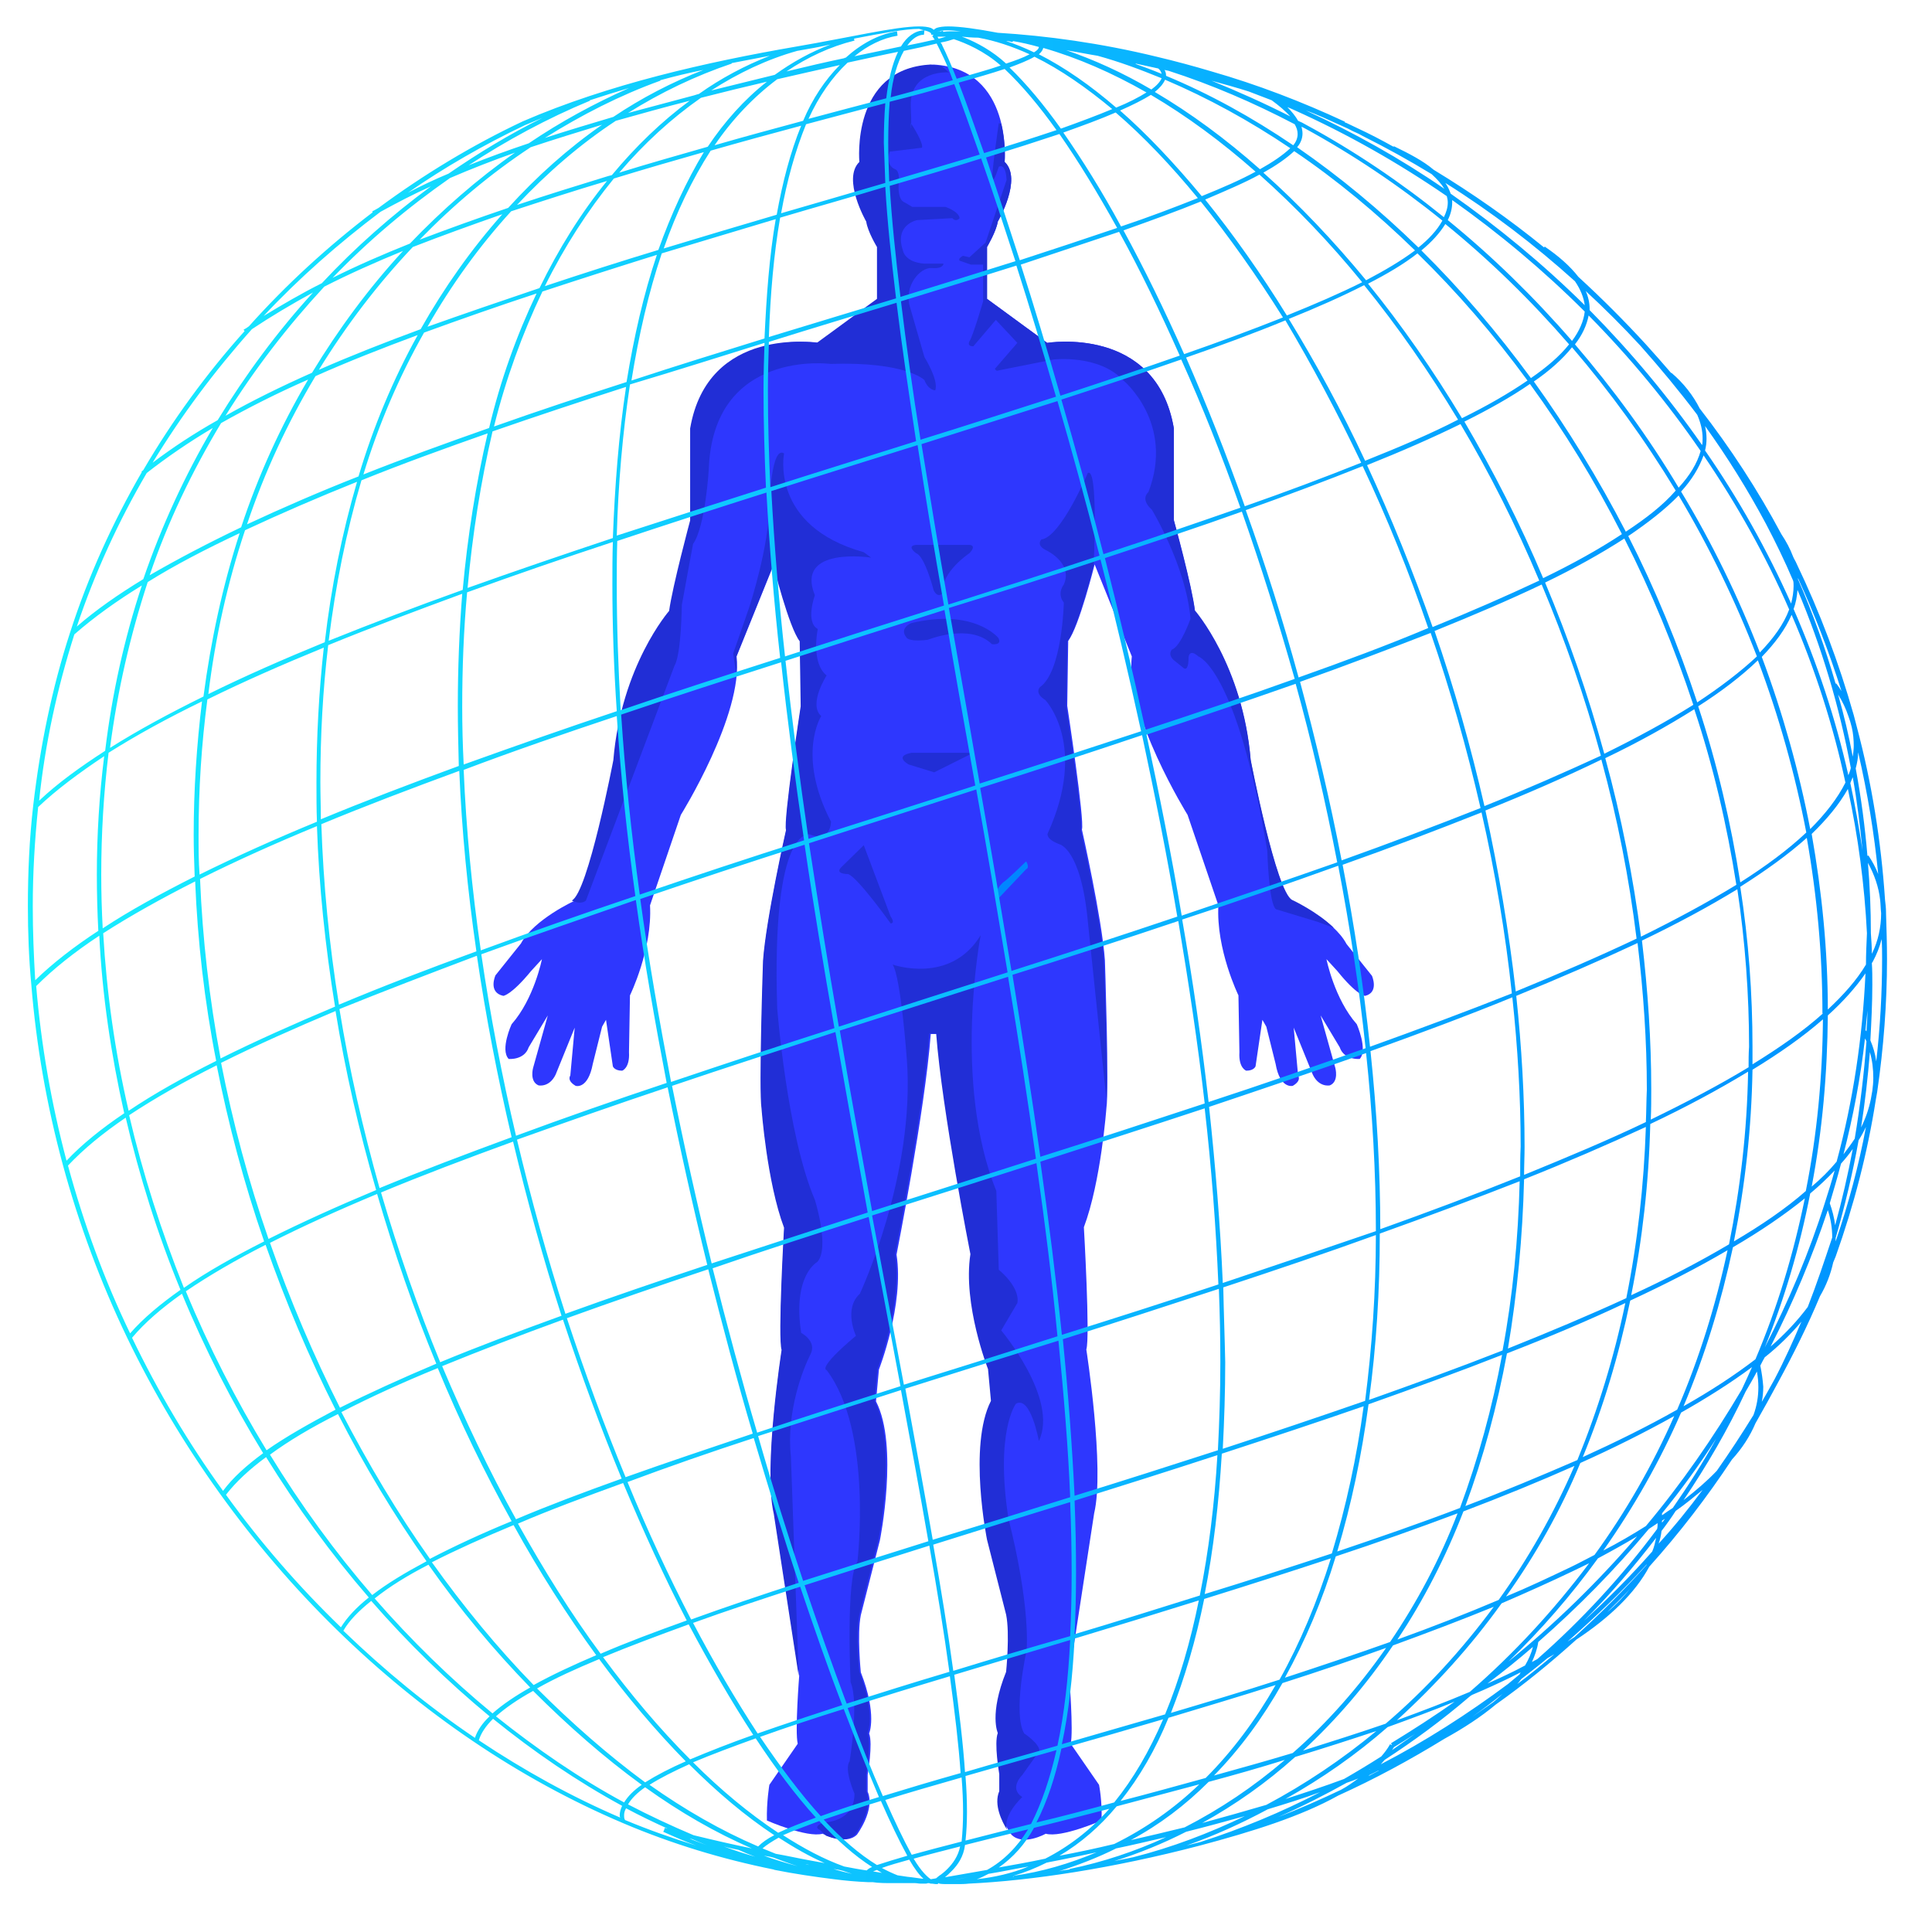 <?xml version="1.0" encoding="utf-8"?>
<!-- Generator: Adobe Illustrator 21.0.0, SVG Export Plug-In . SVG Version: 6.00 Build 0)  -->
<svg version="1.1" id="Capa_1" xmlns="http://www.w3.org/2000/svg" xmlns:xlink="http://www.w3.org/1999/xlink" x="0px" y="0px"
	 viewBox="0 0 395 393" style="enable-background:new 0 0 395 393;" xml:space="preserve">
<style type="text/css">
	.st0{fill:#2E37FE;}
	.st1{fill:#0086FF;}
	.st2{fill:#212ED6;}
	.st3{fill:url(#SVGID_1_);}
</style>
<path class="st0" d="M280.5,199.5l-5.2-6.5c-2.7-5.1-11.1-8.8-11.1-8.8c-3.3-1.6-8.5-28.7-8.5-28.7c-1.6-19.3-11.4-30.5-11.4-30.5
	c-0.6-5.1-4.3-18.5-4.3-18.5V87.6c-3.6-21.2-25.9-17.5-25.9-17.5l-12.3-9V50.5c0,0,1.9-3.2,2.2-5.2c0,0,5.1-8.7,1.4-12.2
	c0,0,1.7-19-14.5-19.9l0,0c-16.3,0.9-14.5,19.9-14.5,19.9c-3.6,3.5,1.4,12.2,1.4,12.2c0.3,2.1,2.2,5.2,2.2,5.2v10.6l-12.3,9
	c0,0-22.3-3.6-25.9,17.5v18.8c0,0-3.6,13.4-4.3,18.5c0,0-9.8,11.2-11.4,30.5c0,0-5.2,27.2-8.5,28.7c0,0-8.4,3.8-11.1,8.8l-5.2,6.5
	c0,0-1.6,3.5,1.6,4.2c0,0,1.6-0.1,5.7-5.1l2.2-2.4c0,0-1.6,8.1-6.2,13.3c0,0-2.4,5.2-0.6,7.1c0,0,3.2,0.3,4.1-2.4l3.9-6.5l-3,10.7
	c0,0-0.8,2.8,1.1,3.6c0,0,2.2,0.5,3.5-2.2l3.9-9.6l-0.9,9.8c0,0-0.8,1,1.1,2.1c0,0,2.5,0.8,3.5-4.5l1.9-7.6l0.8-1.4l1.4,9.5
	c0,0,0.3,0.9,1.9,0.9c0,0,1.6-0.5,1.4-3.8l0.2-11.6c0,0,4.6-9.4,4.1-18.4l6.3-18.5c0,0,12.8-20.5,11.4-32.4l7.6-18.8
	c0,0,3.2,12.8,5.4,15.6l0.2,13.3c0,0-3.6,23.5-3,25.3c0,0-4.1,18.2-4.7,26.7c0,0-0.9,26.5-0.3,30.3c0,0,1.1,15,4.6,24.3
	c0,0-1.3,22.6-0.5,25c0,0-3.8,24.3-1.6,33.5l5.1,33.2c0,0-0.9,11.5-0.3,13.9l-5.8,8.4c0,0-0.6,3.5-0.5,7.3c0,0,8.2,3.6,11.4,2.7
	c0,0,4.6,2.5,7,0.2c0,0,3.8-5.1,2.2-8.8v-3.5c0,0,1.1-6.3,0.3-8.4c0,0,1.7-3.8-1.7-12.5c0,0-0.8-7.7,0-11.7l3.9-15.3
	c0,0,3.9-19.3-0.8-28.4l0.6-6.5c0,0,5.2-13.3,3.6-23.5c0,0,5.8-29.3,7-45.1h1.4c1.2,15.8,7,45.1,7,45.1c-1.6,10.3,3.6,23.5,3.6,23.5
	l0.6,6.5c-4.7,9.2-0.8,28.4-0.8,28.4l3.9,15.3c0.8,3.9,0,11.7,0,11.7c-3.5,8.7-1.7,12.5-1.7,12.5c-0.8,2.1,0.3,8.4,0.3,8.4v3.5
	c-1.6,3.8,2.2,8.8,2.2,8.8c2.4,2.4,7-0.2,7-0.2c3.2,0.9,11.4-2.7,11.4-2.7c0.2-3.8-0.5-7.3-0.5-7.3l-5.8-8.4
	c0.6-2.4-0.3-13.9-0.3-13.9l5.1-33.2c2.2-9.2-1.6-33.5-1.6-33.5c0.8-2.4-0.5-25-0.5-25c3.5-9.3,4.6-24.3,4.6-24.3
	c0.6-3.8-0.3-30.3-0.3-30.3c-0.6-8.5-4.7-26.7-4.7-26.7c0.6-1.7-3-25.3-3-25.3l0.2-13.3c2.2-2.8,5.4-15.6,5.4-15.6l7.6,18.8
	c-1.4,11.8,11.4,32.4,11.4,32.4l6.3,18.5c-0.5,9,4.1,18.4,4.1,18.4l0.2,11.6c-0.2,3.3,1.4,3.8,1.4,3.8c1.6,0,1.9-0.9,1.9-0.9
	l1.4-9.5l0.8,1.4l1.9,7.6c0.9,5.2,3.5,4.5,3.5,4.5c1.9-1.1,1.1-2.1,1.1-2.1l-0.9-9.8l3.9,9.6c1.3,2.7,3.5,2.2,3.5,2.2
	c1.9-0.8,1.1-3.6,1.1-3.6l-3-10.7l3.9,6.5c0.9,2.7,4.1,2.4,4.1,2.4c1.7-1.9-0.6-7.1-0.6-7.1c-4.6-5.2-6.2-13.3-6.2-13.3l2.2,2.4
	c4.1,5.1,5.7,5.1,5.7,5.1C282,202.9,280.5,199.5,280.5,199.5z"/>
<g>
	<path class="st1" d="M186.4,25.3C186.3,25.3,186.3,25.2,186.4,25.3C186.3,25.2,186.4,27.6,186.4,25.3z"/>
	<path class="st2" d="M119.8,184.1l18.1-48c1.4-2.3,1.5-12.4,1.5-12.4c0.8-4.5,2.3-12.5,2.3-12.5c2.5-3.5,3.2-15.1,3.2-15.1
		c0.8-24.9,24.9-21.7,24.9-21.7c15.5-0.5,19.2,3.3,19.2,3.3c0.8,2.1,2.2,2.1,2.2,2.1c0.8-2-2.2-6.8-2.2-6.8l-3-10.4
		c-1.2-4.1,2.1-8,4.5-7.8c2.4,0.2,2.4-0.9,2.4-0.9h-3.9c-4.1-0.3-4.4-2.7-4.4-2.7c-1.8-5.3,2.9-6.2,2.9-6.2l7.2-0.4
		c0.8,0.9,1.5,0,1.5,0c-0.2-1.4-2.9-2.3-2.9-2.3h-6.8l-1.5-0.9c-1.8-0.6-1.2-4.7-1.2-4.7c0-2-0.8-2.1-0.8-2.1
		c-2.1-0.9-1.1-3.6-1.1-3.6l6.6-0.8c0.3-1-1.8-4.3-2.2-4.9c0,2.3-0.1-0.1-0.1-0.1s0,0,0.1,0.1c0-0.7,0-1.8-0.1-3.6
		c-0.2-7.5,7.8-6.9,7.8-6.9l-1.5-1.3c-0.7-0.1-1.5-0.2-2.3-0.3c-16.3,0.9-14.5,19.9-14.5,19.9c-3.6,3.5,1.4,12.2,1.4,12.2
		c0.3,2.1,2.2,5.2,2.2,5.2v10.6l-12.3,9c0,0-22.3-3.6-25.9,17.5v18.8c0,0-3.6,13.4-4.3,18.5c0,0-9.8,11.2-11.4,30.5
		c0,0-5.2,27.2-8.5,28.7C118.9,185.1,119.8,184.1,119.8,184.1z"/>
</g>
<g>
	<g>
		<path class="st2" d="M165.7,276.9c1.4-2.7-1.9-4.4-1.9-4.4c-1.8-11.8,3.3-14.5,3.3-14.5c2.6-2.9-0.5-12.7-0.5-12.7
			c-5.7-13.3-7.7-39.2-7.7-39.2c-1.2-37.7,6.7-35.5,6.7-35.5c4.3,1.7,4.3-2.6,4.3-2.6c-7.1-13.7-2-21.6-2-21.6
			c-2.7-2.4,1.1-8.3,1.1-8.3c-3.3-2.7-1.8-9.5-1.8-9.5c-2.6-1.4-0.6-6.9-0.6-6.9c-4.1-10.1,11.5-7.7,11.5-7.7l-1.5-1.1
			c-19.3-5.4-16.3-20.2-16.3-20.2c-2.6-1.7-3,10.3-3,10.3c0,8.6-4.1,21.1-4.1,21.1l-3.3,9.5l0.6,4.2c0.1-1.2,0.1-2.4,0-3.5l7.6-18.8
			c0,0,3.2,12.8,5.4,15.6l0.2,13.3c0,0-3.6,23.5-3,25.3c0,0-4.1,18.2-4.7,26.7c0,0-0.9,26.5-0.3,30.3c0,0,1.1,15,4.6,24.3
			c0,0-1.3,22.6-0.5,25c0,0-3.8,24.3-1.6,33.5l5.1,33.2l-1.6-44.9C160.7,288.5,164.3,279.6,165.7,276.9z"/>
	</g>
</g>
<g>
	<g>
		<path class="st2" d="M202.9,36.7c0.3,0.6,1.3-2.6,1.3-2.6s1.4-1,1.6,2.7l-4.3,12.8l-3.3,3l-1.3-0.3c0,0-1.1,0.5-0.7,1l2.3,0.8h2.5
			v7.5c0,0-2,6.9-2.8,8.2c0,0-0.6,1,0.8,1l4.6-5.4l4.4,4.7l-4.5,5.2c0,0-0.3,0.1,0.3,0.5l11.6-2.3c0,0,9.3-1.1,14.3,4.3
			c0,0,10.5,8.7,5.1,22.8c0,0-1.8,1.4,0.7,3.6c0,0,7,11.6,7.9,22.3c0,0-2,5.7-3.8,6.3c0,0-0.9,0.9,0.3,2.1l2,1.6
			c0,0,1.1,1.2,1.1-2.1c0,0,0.1-1.9,2-0.2c0,0,7.8,2.4,14.1,39.7c0,0,0.3,11.1,1.8,12l8.6,2.6l3.2,1.2c-3.5-3.4-8.5-5.7-8.5-5.7
			c-3.3-1.6-8.5-28.7-8.5-28.7c-1.6-19.3-11.4-30.5-11.4-30.5c-0.6-5.1-4.3-18.5-4.3-18.5V87.6c-3.6-21.2-25.9-17.5-25.9-17.5
			l-12.3-9V50.5c0,0,1.9-3.2,2.2-5.2c0,0,5.1-8.7,1.4-12.2c0,0,0.3-3.6-0.7-7.8l-0.5-0.1C204.2,25.2,202.6,36.1,202.9,36.7z"/>
	</g>
</g>
<g>
	<g>
		<path class="st2" d="M222.4,96.7c0,0-5.5,13.1-9.5,13.6c0,0-1.1,1.1,0.8,2.1c0,0,5.8,2.6,3.8,7.1c0,0-1.5,1.8,0,3.7
			c0,0-0.3,14.1-4.9,17.3c0,0-1.2,1.2,1.1,2.6c0,0,8.8,9.1,0.5,27.3c0,0-0.5,1.1,2.4,2.2c0,0,4.4,0.9,5.8,15.7l3.8,36.4
			c0.3-7.4-0.5-28.2-0.5-28.2c-0.6-8.5-4.7-26.7-4.7-26.7c0.6-1.7-3-25.3-3-25.3l0.2-13.3c2.2-2.8,5.4-15.6,5.4-15.6
			S224.6,95.4,222.4,96.7z"/>
	</g>
</g>
<path class="st2" d="M187.3,113.1c0,0-2.1-1.5,0-1.7h10.9c0,0,1.6,0,0,1.7c0,0-5.8,3.8-5.6,8.3c0,0-0.9,0.9-1.7-0.7
	C190.9,120.7,189.1,113.7,187.3,113.1z"/>
<path class="st2" d="M186.3,127.4c0,0-2.5,1-1,2.9c0,0,0.3,1,4.4,0.5c0,0,8.6-3.5,13.1,0.9c0,0,2.2,0.3,1.3-1.3
	C204.1,130.4,199.1,124.3,186.3,127.4z"/>
<path class="st2" d="M185.8,156.3c0,0-3.2-1.7,0.6-2.4h12.6l-8,4L185.8,156.3z"/>
<path class="st2" d="M172,177.3l4.6-4.5l5.5,14.6c0,0,1,1.3,0,1.4c0,0-6.7-9.4-8.7-10.1C173.3,178.7,170.6,178.7,172,177.3z"/>
<path class="st1" d="M209.8,176.1c0,0-4.1,4-4.7,4.3c0,0-2.5,2.2-0.8,3.1l5.5-5.8C209.8,177.7,210.6,177.5,209.8,176.1z"/>
<g>
	<g>
		<path class="st2" d="M209,367.4c-2.8-1.8,0-4.5,0-4.5l3.5-4.9c0.1-1.5-3.1-3.6-3.1-3.6c-2.4-4.1,0.5-17,0.5-17
			c0.6-10.7-3.7-26.8-3.7-26.8c-2.8-18,1.5-23.6,1.5-23.6c3-1.8,4.7,7.6,4.7,7.6c4.1-8.6-7.7-22.6-7.7-22.6l3.3-5.6
			c0.6-3.3-3.8-6.8-3.8-6.8l-0.5-16.1c-9-22.3-3.2-52.3-3.2-52.3c-6.2,10.2-18,6-18,6c1.7,2.6,2.9,19.3,2.9,19.3
			c1.8,23.7-9.6,48-9.6,48c-3.4,3.1-0.8,8.6-0.8,8.6c-8.1,6.8-6,7-6,7c9.5,12.5,6.3,39.2,6.3,39.2c-2.4,3.1-1.4,24.6-1.4,24.6
			c1.8,4.3-0.2,16.2-0.2,16.2c-1.2,1.6,1,6.6,1,6.6c0,5.9-6.3,5.9-6.3,5.9c-2.4,0.9-0.8,1.5-0.8,1.5l1.3,1.2c1.5,0.6,4.3,1.4,6-0.3
			c0,0,3.8-5.1,2.2-8.8v-3.5c0,0,1.1-6.3,0.3-8.4c0,0,1.7-3.8-1.7-12.5c0,0-0.8-7.7,0-11.7l3.9-15.3c0,0,3.9-19.3-0.8-28.4l0.6-6.5
			c0,0,5.2-13.3,3.6-23.5c0,0,5.8-29.3,7-45.1h1.4c1.2,15.8,7,45.1,7,45.1c-1.6,10.3,3.6,23.5,3.6,23.5l0.6,6.5
			c-4.7,9.2-0.8,28.4-0.8,28.4l3.9,15.3c0.8,3.9,0,11.7,0,11.7c-3.5,8.7-1.7,12.5-1.7,12.5c-0.8,2.1,0.3,8.4,0.3,8.4v3.5
			c-1.2,2.8,0.6,6.3,1.6,7.9C204.9,371.2,209,367.4,209,367.4z"/>
	</g>
</g>
<linearGradient id="SVGID_1_" gradientUnits="userSpaceOnUse" x1="5.763" y1="195.346" x2="385.703" y2="195.346">
	<stop  offset="0" style="stop-color:#19EFFF"/>
	<stop  offset="0.901" style="stop-color:#0096FF"/>
</linearGradient>
<path class="st3" d="M358.9,291c1.6-2.8,3.2-5.7,4.7-8.5c3.1-5.7,6-11.5,8.5-17.5c1.3-2.2,2.2-4.6,2.7-6.9c0.2-0.4,0.3-0.8,0.5-1.2
	c3.7-10.4,6.5-21.1,8.2-32c0.1-0.6,0.2-1.1,0.3-1.7c1.3-9,2-18,2-27.1c0-3.1-0.1-6.2-0.2-9.4c0-0.1,0-0.1,0-0.2
	c0-0.8-0.1-1.7-0.2-2.5c-0.8-12-2.7-23.9-5.8-35.5c-0.2-0.8-0.4-1.5-0.6-2.3c-3-10.6-6.9-21-11.7-31c-0.2-0.5-0.5-0.9-0.7-1.4
	c-0.6-1.6-1.4-3.1-2.4-4.6c-4.8-9-10.4-17.6-16.7-25.7c-1.3-2.6-3.3-5.2-5.8-7.3l0,0.1c-1.7-2-3.5-4-5.2-5.9
	c-4.4-4.8-9-9.4-13.8-13.8c-1.7-2.2-4.1-4.3-6.9-6.2l-0.1,0.2c-7.1-5.8-14.7-11.1-22.6-15.9c-2.1-1.8-5-3.3-8.1-4.8l-0.1,0.1
	c-2.5-1.4-5-2.7-7.6-3.9c-0.7-0.3-1.4-0.7-2.1-1c-0.1,0-0.2-0.1-0.3-0.1l0.1-0.1c0,0,0,0,0,0l0,0c0,0,0,0,0,0
	c-8.8-4.1-17.9-7.6-27.3-10.3c-3.7-1.1-7.4-2.1-11.2-3C225,8.8,213.9,7.3,204,6.7c-4.2-0.8-7.8-1.3-10.1-1.3c-1,0-1.8,0.1-2.4,0.3
	c-0.2,0.1-0.4,0.2-0.6,0.4c-0.2-0.2-0.4-0.3-0.6-0.4c-0.6-0.2-1.4-0.3-2.4-0.3c-4.8,0-14.4,2.3-25,4.1c-18.5,3.2-38.4,7.7-56,15.3
	l0.2,0.4l-0.2-0.4c-10.4,4.9-20.3,10.9-29.5,17.7c-0.4,0.2-0.8,0.5-1.3,0.7l0.1,0.2C67,50.4,58.5,58.2,50.9,66.7
	c-0.4,0.3-0.7,0.5-1.1,0.7l0.2,0.3C42.2,76.4,35.2,86,29.3,96.1c-0.1,0.1-0.2,0.2-0.4,0.3l0.1,0.1c-6,10.4-11,21.4-14.7,32.9
	c-3.7,11.4-6.1,23.2-7.5,35.2c0,0,0,0,0,0l0,0c-0.8,6.9-1.1,13.8-1.1,20.7c0,5.3,0.2,10.7,0.7,16c0,0,0,0,0,0l0,0
	c2,24.8,8.7,49.5,19.6,72.2c21.6,44.8,58.7,81.1,101.3,99.2c10.1,4.3,20.4,7.4,30.8,9.5c0.1,0,0.2,0.1,0.3,0.1l0,0
	c4,0.8,8.1,1.4,12.1,1.9c2.3,0.3,4.6,0.5,6.9,0.6c0.2,0,0.5,0,0.7,0c0.1,0,0.2,0,0.3,0c1.2,0.2,2.7,0.2,4.3,0.2c0,0,0.1,0,0.1,0
	c0.3,0,0.5,0,0.8,0c0,0,0,0,0.1,0c0.5,0,1,0,1.4,0c0.1,0,0.2,0,0.2,0c0.4,0,0.9,0,1.3,0c0.2,0,0.3,0,0.5,0c0.4,0,0.7,0.1,1.1,0.1
	c0,0,0,0,0,0c0.1,0,0.1,0,0.2,0c0.1,0,0.1,0,0.1,0c0,0,0,0,0,0s0,0,0,0c0,0,0.1,0,0.3,0c0,0,0.1,0,0.1,0c0.1,0,0.1,0,0.1,0
	c0,0,0,0,0.1,0c0,0,0,0,0.1,0c0.1,0,0.3,0,0.5-0.1c0.2,0,0.4,0,0.5,0.1c0,0,0,0,0.1,0c0,0,0,0,0,0c0,0,0,0,0,0c0,0,0,0,0,0
	c0,0,0,0,0,0c0,0,0,0,0,0c0.5,0,0.8,0.1,1.1,0.1c0.1,0,0.2,0,0.2,0c0,0,0.2,0,0.3-0.2c0,0,0.1,0,0.1,0l0,0.1h0
	c0.6,0.1,1.1,0.1,1.7,0.1c0.4,0,0.7,0,1.1,0c0.3,0,0.7,0,1,0c0.7,0,1.4,0,2.3-0.1c0,0,0,0,0,0l0,0l0,0c12.7-0.6,29.4-3.1,47.3-7.8
	c10.5-2.8,20.5-5.9,28.2-10.2c7.5-3.4,14.7-7.3,21.7-11.6c4-2.2,7.5-4.5,10.5-7c5.8-4.1,11.3-8.6,16.5-13.3
	c6.8-4.5,12-9.5,14.9-14.9c6.2-6.9,11.8-14.2,16.9-21.9C356.2,296.1,357.8,293.6,358.9,291z M321.9,334.7c-0.5,0.3-0.9,0.6-1.4,0.9
	c5.7-5,11.1-10.2,16.2-15.8c0,0.1-0.1,0.1-0.1,0.2C332,325.1,327.1,330,321.9,334.7z M305.3,348c-1.4,1-2.9,2-4.3,3
	c2.1-1.5,4.2-3.1,6.2-4.7C306.6,346.9,306,347.4,305.3,348z M245.4,376.6c-0.9,0.2-1.9,0.5-2.8,0.7c5.7-2,11.2-4.5,16.6-7.4
	c3.6-1.1,7.2-2.2,10.7-3.5C262,370.5,253.8,373.9,245.4,376.6C245.4,376.5,245.4,376.5,245.4,376.6z M21.1,190.8
	c5.6-3.6,11.9-7.1,18.8-10.6c0.5,12.2,1.9,24.5,4.3,36.7c-6.6,3.3-12.7,6.7-17.9,10.2C23.5,215.1,21.8,202.9,21.1,190.8z
	 M25.4,227.6c-4.6,3.1-8.6,6.3-11.8,9.7c-3.1-11.7-5.2-23.7-6.2-35.7c3.6-3.6,7.9-7,12.9-10.3C20.9,203.5,22.7,215.6,25.4,227.6z
	 M20.7,178.8c0-8.4,0.5-16.7,1.5-24.9c5.7-3.6,12.1-7.1,19.1-10.5c-1.1,9-1.7,18.1-1.7,27.3c0,2.8,0.1,5.7,0.2,8.5
	c-6.9,3.5-13.2,6.9-18.8,10.6C20.8,186.1,20.7,182.5,20.7,178.8z M30,96.7c4.1-3.2,8.6-6.3,13.5-9.2c-5.7,9.7-10.5,20.1-14.2,30.9
	c-5.1,3.1-9.7,6.3-13.6,9.7C19.4,117.1,24.2,106.6,30,96.7z M277,27c0.5,0.2,1.1,0.5,1.6,0.8c4.8,2.4,9.5,5,14.1,7.8
	c1.1,1,2,2,2.6,3c-9-6.2-18.5-11.5-28.3-16c1.2,0.4,2.3,0.9,3.5,1.4c1.7,0.8,3.4,1.5,5.1,2.3C276,26.5,276.5,26.8,277,27z
	 M378.4,157c-0.1,0.5-0.3,1-0.5,1.5c-2.6-11.6-6.4-23-11.2-34c0.5-1.3,0.7-2.6,0.8-3.9C372.5,132.4,376.1,144.6,378.4,157z
	 M378.6,148.7c0.3,1.3,0.4,2.6,0.4,3.8c0,0.7-0.1,1.5-0.2,2.2c-0.8-4.3-1.8-8.5-3-12.7c0.9,1.4,1.6,2.9,2.1,4.4
	C378.2,147.2,378.4,147.9,378.6,148.7z M381.9,176.4c1.3,2.4,2.2,4.9,2.5,7.6c0.1,0.9,0.1,1.8,0.2,2.7c0,2.8-0.6,5.7-1.9,8.3
	c0-1.4-0.1-2.8-0.2-4.2C382.5,186,382.3,181.2,381.9,176.4z M382.8,223c-0.1,0.6-0.2,1.1-0.3,1.7c-0.4,2-1.1,4-2,5.8
	c0.8-5.1,1.4-10.3,1.8-15.4c0.5,1.7,0.7,3.5,0.7,5.3C383,221.3,382.9,222.2,382.8,223z M375.2,250.5c-0.2-1.6-0.6-3.1-1.1-4.5
	c0.8-2.7,1.6-5.4,2.3-8.1c0.9-1,1.7-2,2.4-3C377.8,240.2,376.6,245.4,375.2,250.5z M373.9,257.8L373.9,257.8L373.9,257.8
	L373.9,257.8z M344.2,306.7c4.8-7.1,9.1-14.5,12.7-22.2c0.8-1.4,1.6-2.7,2.3-4.1c0.2,1.1,0.3,2.1,0.3,3.2c0,1.9-0.3,3.8-1,5.7
	c-2.4,3.9-4.9,7.7-7.5,11.4C349.1,302.7,346.8,304.7,344.2,306.7z M40.6,170.7c0-9.4,0.6-18.6,1.8-27.7c7.5-3.7,15.5-7.2,23.8-10.6
	c-1,9-1.5,18.3-1.5,27.6c0,2.7,0,5.4,0.1,8c-8.5,3.5-16.5,7.1-24,10.8C40.6,176.1,40.6,173.4,40.6,170.7z M163.8,25.7
	c-2.2,5.4-3.8,11.5-5,18.2c-7.5,2.2-15.2,4.5-23.1,6.9c2.6-7.4,5.8-14.1,9.6-20C151.6,29,157.8,27.3,163.8,25.7z M195.1,17.2
	c1.6,4.2,3.3,9,5.2,14.4c-5.9,1.8-12.1,3.6-18.5,5.5c-0.1-2.8-0.2-5.4-0.2-7.9c0-3,0.1-5.8,0.3-8.4
	C186.7,19.6,191.1,18.4,195.1,17.2z M365.8,124.6c-1.1,3-3.2,5.9-6,8.8c-4.4-11.4-9.8-22.5-16.1-32.9c2.2-2.4,3.7-4.9,4.6-7.4
	C355.1,103.1,361,113.6,365.8,124.6z M377.3,160c-1.6,3.2-4.1,6.4-7.2,9.5c-2.3-11.9-5.6-23.7-9.9-35.2c2.7-2.8,4.8-5.6,6.1-8.6
	C371.1,136.8,374.8,148.3,377.3,160z M373.1,245.9c-3.2,10.2-7.4,20.1-12.3,29.6c4.1-10.1,7.2-20.7,9.3-31.5c1.8-1.5,3.5-3.1,5-4.7
	C374.5,241.5,373.8,243.7,373.1,245.9z M336.5,312c-2.7,1.7-5.6,3.4-8.7,5c6.2-8.8,11.6-18.3,15.9-28.2c5.3-3,10.2-6.1,14.5-9.3
	c-0.7,1.6-1.4,3.1-2.1,4.6C350.3,293.9,343.8,303.3,336.5,312z M310.7,342.3c-0.8,0.7-1.6,1.3-2.4,2c-8.2,6.1-16.9,11.7-26,16.4
	c0.3-0.3,0.5-0.6,0.8-0.9c6-3.9,11.7-8.1,17.2-12.8c0.2-0.2,0.5-0.4,0.7-0.5c0.7-0.3,1.4-0.6,2.1-0.9c2.7-1.2,5.3-2.4,7.8-3.7
	C310.8,342.1,310.7,342.2,310.7,342.3z M285,357.2c1.5-0.9,2.9-1.8,4.3-2.7c-1.6,1.1-3.1,2.2-4.7,3.3
	C284.7,357.6,284.9,357.4,285,357.2z M213.7,380c-3.3,0.7-6.6,1.3-9.5,1.8c2.9-2,5.4-4.8,7.2-8.1c4.9-1.2,10-2.5,15.4-3.9
	C223.1,374,218.6,377.5,213.7,380z M190.3,384.2c-0.6-0.4-1.9-1.5-3.5-4.2c2.8-0.8,6-1.6,9.5-2.5c-0.4,2-1.5,3.5-2.6,4.6
	c-0.6,0.6-1.2,1.1-1.7,1.4c-0.2,0.2-0.4,0.3-0.6,0.5C191.1,384.1,190.7,384.1,190.3,384.2z M155.9,377.9c0.8-0.7,1.9-1.4,3.3-2.2
	c3.1,2,6.2,3.8,9.4,5.2c-1.1-0.2-2.2-0.4-3.3-0.6c-2.2-0.4-4.4-0.9-6.7-1.3C157.7,378.6,156.8,378.3,155.9,377.9z M65.5,159.9
	c0-9.5,0.5-18.8,1.6-28c8.8-3.6,17.9-7,27.4-10.5c-0.6,7.6-0.9,15.3-0.9,23c0,4,0.1,8.1,0.2,12.2c-9.8,3.6-19.3,7.2-28.2,10.9
	C65.6,165,65.5,162.5,65.5,159.9z M263.8,23.8c-5.3-2.7-10.7-5.1-16.1-7.3c2.5,0.7,5.1,1.4,7.6,2.2c1.6,0.6,3.1,1.2,4.7,1.8
	C261.5,21.6,262.8,22.7,263.8,23.8z M320.8,70.4c-1.9,2.4-4.6,4.7-7.8,6.9c-6.9-9.4-14.4-18.2-22.4-26.1c2.1-1.7,3.8-3.6,4.9-5.4
	C304.6,53.2,313,61.4,320.8,70.4z M296,45c0.6-1.2,0.9-2.4,0.9-3.6c0-0.2,0-0.4,0-0.5c9.6,6.8,18.7,14.4,27.1,22.8
	c-0.2,1.9-1.1,4-2.6,6C313.6,60.7,305.1,52.4,296,45z M372.7,207.2c-4,3.6-8.9,7-14.4,10.4c0-1.2,0-2.4,0-3.6
	c0-10.9-0.8-21.8-2.5-32.7c5.2-3.3,9.8-6.6,13.6-10c2.1,11.9,3.2,23.9,3.2,35.9C372.7,207.2,372.7,207.2,372.7,207.2z M344.2,287.5
	c4.4-10.4,7.7-21.3,10.1-32.5c5.5-3.2,10.5-6.6,14.7-10c-2.3,11.3-5.6,22.3-10.1,32.9C354.6,281.2,349.7,284.4,344.2,287.5z
	 M211.9,372.6c2.2-4.3,3.9-9.4,5.1-15.1c6.7-1.9,13.7-3.9,20.8-6c-2.8,6.5-6.1,12.2-10,17C222.3,370,217,371.4,211.9,372.6z
	 M197.4,376.3c0.2-1.8,0.3-3.8,0.3-5.9c0-2.3-0.1-4.7-0.3-7.3c6-1.7,12.2-3.5,18.6-5.3c-1.3,5.7-3,10.8-5.2,15.1
	C206.1,374.1,201.6,375.2,197.4,376.3z M94.5,144.5c0-7.9,0.3-15.7,1-23.4c9.9-3.6,19.8-7,29.8-10.3c-0.1,2.9-0.1,5.8-0.1,8.7
	c0,8.4,0.3,17.1,0.9,25.9c-10.5,3.5-21,7.2-31.3,10.9C94.6,152.4,94.5,148.5,94.5,144.5z M100.7,88.2C109.9,85,119,82,128,79.1
	c-1.5,9.9-2.3,20.2-2.7,30.9c-9.9,3.3-19.9,6.7-29.7,10.2C96.6,109.2,98.3,98.5,100.7,88.2z M156.3,70.1c-0.1,3.2-0.2,6.4-0.2,9.7
	c0,6.5,0.2,13.1,0.5,19.9c-10.1,3.2-20.3,6.5-30.5,9.8c0.3-10.7,1.2-21,2.7-30.9C138.2,75.8,147.3,72.9,156.3,70.1z M183.3,61.9
	c1.1,9,2.5,18.4,4,28.3c-9.8,3.1-19.8,6.2-29.8,9.4c-0.3-6.7-0.5-13.3-0.5-19.7c0-3.4,0.1-6.7,0.2-10
	C166.1,67.1,174.8,64.5,183.3,61.9z M237.5,15.1c-1.9-0.8-3.9-1.5-5.8-2.2c0,0,0,0,0,0c0.1,0.1,0.3,0.1,0.5,0.2l0-0.1
	c1.5,0.3,3.1,0.7,4.6,1C237.2,14.3,237.4,14.7,237.5,15.1z M289.3,51.2c-2.8,2.1-6.2,4.1-10,6.1c-6.6-8-13.6-15.4-21-22
	c2.5-1.4,4.7-2.9,6.3-4.4C273.2,36.7,281.5,43.6,289.3,51.2z M312.3,77.8c-3.8,2.6-8.3,5.2-13.4,7.7c-5.9-9.8-12.3-19-19.2-27.5
	c3.9-2,7.3-4,10.1-6.2C297.9,59.7,305.4,68.4,312.3,77.8z M331.6,109.2c-4.7,3.1-10.1,6.1-16.1,9c-4.7-11.2-10.2-21.9-16.1-32
	c5-2.5,9.5-5,13.4-7.7C319.8,88.1,326.1,98.4,331.6,109.2z M346.2,144.1c-5.4,3.4-11.5,6.7-18.2,10c-3.3-12.1-7.4-23.8-12.1-35
	c6-2.9,11.4-5.9,16.2-9C337.6,120.9,342.3,132.3,346.2,144.1z M355,180.9c-5.9,3.6-12.4,7.1-19.5,10.6c-1.6-12.2-4-24.5-7.3-36.5
	c6.7-3.2,12.8-6.6,18.2-10C350.3,156.7,353.1,168.8,355,180.9z M323.6,297.9c4.2-10.2,7.4-20.9,9.7-32c7.1-3.3,13.8-6.7,19.9-10.3
	c-2.4,11.2-5.8,22.2-10.3,32.6C336.9,291.6,330.4,294.8,323.6,297.9z M299.6,307.9c3.7-10,6.5-20.4,8.5-31.2
	c8.5-3.3,16.6-6.7,24.2-10.3c-2.3,11.1-5.6,21.8-9.8,32.1C315.1,301.7,307.5,304.9,299.6,307.9z M273.4,317.2
	c2.9-9.6,5-19.7,6.4-30.1c9.3-3.3,18.4-6.6,27.3-10.1c-2,10.8-4.9,21.3-8.6,31.3C290.4,311.4,282,314.3,273.4,317.2z M246.3,325.9
	c1.8-9.1,2.9-18.7,3.5-28.7c9.8-3.2,19.5-6.4,29-9.7c-1.4,10.4-3.6,20.5-6.5,30.1C263.8,320.4,255.1,323.2,246.3,325.9z
	 M126.1,119.6c0-3,0-6,0.1-9c10.2-3.4,20.4-6.7,30.5-9.9c0.6,10.8,1.5,22.1,2.8,33.8c-10.9,3.5-21.8,7-32.6,10.7
	C126.4,136.4,126.1,127.9,126.1,119.6z M228.8,47.4c4.3,7.8,8.4,16.3,12.4,25.3c-7.7,2.7-15.8,5.4-24.4,8.2
	c-2.7-9.4-5.4-18.4-8.1-26.8C215.8,51.7,222.6,49.5,228.8,47.4z M212.4,11.1c0.5-0.4,0.8-0.9,0.9-1.3c0,0,0,0,0,0
	c7,2,14.1,5.1,21.1,9.1c-1.6,1-3.7,2.1-6.2,3.1C223,17.5,217.7,13.8,212.4,11.1z M218.7,10.4c1.9,0.3,3.8,0.7,5.7,1
	c4.4,1.2,8.7,2.8,13.1,4.6c-0.3,0.7-1,1.5-2.1,2.3c-5.8-3.4-11.7-6.1-17.6-8.1C218,10.3,218.3,10.3,218.7,10.4z M235.3,19.4
	c7.3,4.3,14.5,9.6,21.4,15.7c-3.1,1.7-6.8,3.3-11,5c-5.5-6.6-11.1-12.6-16.7-17.5C231.5,21.5,233.7,20.4,235.3,19.4z M336.5,229.4
	c-7.7,3.7-16.1,7.2-24.9,10.8c0-1.9,0.1-3.8,0.1-5.7c0-10.2-0.6-20.5-1.7-30.9c8.8-3.6,17.1-7.2,24.8-10.8c1.2,10,1.9,20,1.9,30
	C336.6,224.9,336.6,227.2,336.5,229.4z M219.7,334.1c0.2-4.1,0.3-8.3,0.3-12.6c0-4.8-0.1-9.7-0.3-14.7c9.6-3,19.4-6.1,29.2-9.3
	c-0.6,10.1-1.8,19.7-3.6,28.7C236.7,328.9,228.1,331.6,219.7,334.1z M194.9,341.6c-1.1-8.1-2.5-16.7-4.1-25.8
	c9.2-2.9,18.5-5.8,28-8.7c0.2,4.9,0.3,9.8,0.3,14.5c0,4.4-0.1,8.7-0.3,12.9C210.7,336.8,202.7,339.2,194.9,341.6z M193.1,124.7
	c2,11.8,4.1,23.7,6.3,35.9c-11.4,3.7-22.8,7.3-34.1,10.9c-1.8-12.3-3.4-24.4-4.7-36.4C171.4,131.6,182.3,128.1,193.1,124.7z
	 M278.3,94.6c-7.5,3-15.5,6-23.8,8.9c-3.8-10.7-7.8-20.8-12-30.4c7.2-2.5,14-5,20.3-7.6C268.2,74.6,273.4,84.3,278.3,94.6z
	 M310.8,240.5c-9.2,3.7-18.8,7.3-28.6,10.8c0-11.9-0.7-24-2-36.4c10-3.6,19.7-7.2,29-11c1.1,10.3,1.7,20.4,1.7,30.5
	C310.8,236.5,310.8,238.5,310.8,240.5z M249.5,278.5c0,6.2-0.2,12.2-0.5,18c-9.9,3.2-19.6,6.3-29.3,9.3c-0.5-10.2-1.3-20.9-2.4-32
	c10.5-3.3,21.2-6.8,31.9-10.3C249.4,268.6,249.5,273.6,249.5,278.5z M253.9,104.6c3.9,11.1,7.5,22.5,10.8,34.2
	c-9.7,3.5-19.9,6.9-30.5,10.4c-2.6-11.9-5.4-23.7-8.3-35.1C235.6,110.9,245,107.8,253.9,104.6z M241.7,188c11-3.6,21.6-7.3,31.9-11
	c2.4,12.5,4.3,25,5.6,37.3c-10.4,3.7-21.1,7.4-32.1,11C245.7,213,243.9,200.6,241.7,188z M241.6,187.2c-2.1-12.5-4.6-24.9-7.2-37
	c10.6-3.5,20.8-7,30.5-10.4c3.3,11.9,6.1,24.1,8.5,36.5C263.2,179.9,252.5,183.5,241.6,187.2z M240.7,187.4
	c-11.3,3.8-22.6,7.5-33.9,11.1c-2.1-12.6-4.2-25.1-6.4-37.4c11.1-3.5,22.1-7.1,33.1-10.8C236.1,162.5,238.6,174.9,240.7,187.4z
	 M240.9,188.3c2.1,12.5,4,25,5.4,37.3c-11.2,3.7-22.5,7.4-33.6,10.9c-1.7-12.2-3.7-24.7-5.7-37.2
	C218.2,195.8,229.6,192.1,240.9,188.3z M246.3,226.6c1.4,12.2,2.3,24.2,2.8,36c-10.8,3.6-21.5,7-32,10.3
	c-1.2-11.6-2.7-23.4-4.4-35.4C223.9,233.9,235.1,230.3,246.3,226.6z M250,262.3c-0.5-11.8-1.5-23.8-2.8-36c11-3.7,21.7-7.3,32.1-11
	c1.3,12.3,2,24.4,2,36.2c0,0.1,0,0.1,0,0.2C271.1,255.2,260.7,258.7,250,262.3z M280.1,214c-1.3-12.3-3.2-24.8-5.6-37.2
	c9.9-3.5,19.3-7.1,28.4-10.7c2.8,12.3,4.9,24.7,6.2,37C299.8,206.8,290.1,210.4,280.1,214z M274.3,175.9
	c-2.4-12.4-5.3-24.6-8.5-36.5c9.3-3.3,18.2-6.7,26.7-10c4,11.6,7.4,23.6,10.2,35.8C293.6,168.8,284.1,172.4,274.3,175.9z
	 M265.5,138.5c-3.2-11.7-6.8-23.1-10.8-34.2c8.4-3,16.4-6,23.9-9c5,10.6,9.5,21.7,13.4,33.1C283.7,131.9,274.8,135.2,265.5,138.5z
	 M253.6,103.8c-8.9,3.1-18.2,6.3-28,9.5c-2.8-11.1-5.7-21.6-8.6-31.6c8.6-2.8,16.8-5.5,24.5-8.2C245.8,83,249.8,93.1,253.6,103.8z
	 M225,114.4c2.9,11.4,5.7,23.2,8.3,35.1c-10.9,3.6-22,7.2-33,10.7c-2.1-12.1-4.2-24.1-6.3-35.9C204.4,121.1,214.8,117.8,225,114.4z
	 M199.6,161.4c2.2,12.3,4.3,24.8,6.4,37.4c-11.6,3.7-23.1,7.4-34.5,11.1c-2.2-12.6-4.2-25.1-6.1-37.5
	C176.8,168.7,188.2,165.1,199.6,161.4z M206.1,199.7c2.1,12.6,4,25,5.7,37.2c-11.3,3.6-22.5,7.2-33.5,10.7
	c-2.2-12.1-4.5-24.4-6.6-36.9C183,207.1,194.5,203.4,206.1,199.7z M211.9,237.8c1.7,12,3.2,23.8,4.3,35.4
	c-10.6,3.4-21.1,6.7-31.4,9.9c-2.1-11.3-4.3-22.8-6.5-34.6C189.4,245,200.6,241.4,211.9,237.8z M216.4,274.1c1.1,11.2,2,21.9,2.4,32
	c-9.5,3-18.9,5.9-28.1,8.7c-1.7-9.7-3.6-20.1-5.6-30.9C195.3,280.7,205.7,277.4,216.4,274.1z M250.1,263.2c10.6-3.5,21-7,31.2-10.7
	c0,11.6-0.8,23-2.2,33.9c-9.5,3.3-19.3,6.6-29.1,9.8c0.3-5.8,0.5-11.7,0.5-17.7C250.4,273.5,250.2,268.4,250.1,263.2z M282.1,252.2
	c9.8-3.5,19.4-7.1,28.6-10.7c-0.3,11.8-1.4,23.4-3.5,34.6c-8.9,3.5-18,6.8-27.3,10.1C281.4,275.2,282.1,263.8,282.1,252.2z
	 M311.6,241.1c8.8-3.5,17.1-7.1,24.9-10.7c-0.4,11.9-1.7,23.6-4,35c-7.6,3.5-15.7,6.9-24.2,10.3
	C310.2,264.4,311.3,252.9,311.6,241.1z M309.9,202.7c-1.4-12.3-3.5-24.7-6.2-37c8.5-3.4,16.5-6.9,23.7-10.4
	c3.3,12.1,5.7,24.3,7.2,36.6C327,195.5,318.7,199.1,309.9,202.7z M303.5,164.8c-2.8-12.2-6.2-24.2-10.2-35.8
	c7.9-3.2,15.2-6.3,21.9-9.5c4.7,11.2,8.8,22.9,12.1,35C319.9,157.9,312,161.4,303.5,164.8z M292.9,128.2c-4-11.4-8.5-22.5-13.4-33.1
	c7-2.8,13.4-5.6,19.1-8.4c6,10.1,11.4,20.8,16.1,32C308.1,121.8,300.8,125,292.9,128.2z M279.1,94.2c-4.8-10.3-10.1-20-15.6-29
	c5.7-2.3,10.9-4.6,15.4-6.9c6.9,8.5,13.3,17.7,19.2,27.5C292.5,88.7,286.1,91.4,279.1,94.2z M263.1,64.5
	c-5.3-8.6-10.9-16.5-16.7-23.7c4.2-1.8,8-3.4,11.1-5.1c7.4,6.6,14.4,13.9,21,22C273.9,60,268.8,62.2,263.1,64.5z M245.5,41.2
	c5.8,7.2,11.4,15.1,16.8,23.7c-6.3,2.5-13,5-20.2,7.5c-4-9-8.1-17.4-12.4-25.3C235.3,45.1,240.6,43.2,245.5,41.2z M224.8,113.6
	c-10.2,3.4-20.5,6.7-30.9,10c-2-11.4-3.8-22.3-5.5-32.8c9.4-3,18.7-5.9,27.8-8.8C219.1,92,222,102.5,224.8,113.6z M193,123.8
	c-10.8,3.4-21.7,6.9-32.5,10.4c-1.3-11.7-2.2-22.9-2.8-33.8c10-3.2,20-6.3,29.9-9.4C189.2,101.5,191,112.4,193,123.8z M159.7,135.4
	c1.3,12,2.9,24.2,4.7,36.4c-11.3,3.6-22.5,7.3-33.6,11.1c-1.7-12.3-3-24.6-3.8-36.8C137.9,142.4,148.8,138.9,159.7,135.4z
	 M164.5,172.7c1.8,12.4,3.9,24.9,6.1,37.5c-11.3,3.6-22.4,7.3-33.4,11c-2.4-12.5-4.6-25-6.3-37.4C142,180,153.2,176.3,164.5,172.7z
	 M170.8,211c2.2,12.5,4.4,24.8,6.6,36.9c-10.8,3.5-21.5,7-31.9,10.4c-2.9-11.8-5.6-23.9-8.1-36.3C148.3,218.3,159.5,214.7,170.8,211
	z M177.6,248.8c2.2,11.8,4.4,23.3,6.5,34.6c-10,3.2-19.8,6.3-29.3,9.5c-3.2-10.9-6.2-22.1-9.1-33.6
	C156.1,255.7,166.7,252.3,177.6,248.8z M184.2,284.2c2,10.8,3.9,21.1,5.6,30.9c-8.9,2.8-17.5,5.5-25.6,8.1
	c-3.1-9.3-6.2-19.1-9.2-29.6C164.4,290.6,174.2,287.4,184.2,284.2z M190,316c1.6,9.1,3,17.7,4.1,25.8c-7.4,2.2-14.4,4.4-21,6.5
	c-2.8-7.5-5.7-15.6-8.6-24.2C172.6,321.5,181.1,318.8,190,316z M194.2,342.7c1,7.3,1.8,14,2.2,19.8c-5.7,1.6-11,3.2-15.9,4.7
	c-2.3-5.2-4.7-11.2-7.2-18C179.9,347,186.9,344.9,194.2,342.7z M195.1,342.4c7.7-2.3,15.6-4.7,23.7-7.1c-0.4,7.9-1.2,15.1-2.6,21.6
	c-6.5,1.9-12.9,3.6-18.9,5.4C196.9,356.4,196.1,349.8,195.1,342.4z M219.7,335c8.3-2.5,16.8-5.1,25.4-7.8c-1.7,8.4-4,16.3-6.9,23.3
	c-7.2,2.1-14.3,4.1-21.1,6.1C218.5,350.1,219.3,342.9,219.7,335z M353.5,254.4c-6.1,3.6-12.8,7.1-20,10.4c2.3-11.4,3.6-23.1,3.9-35
	c7.2-3.4,13.9-7,20-10.7C357.2,231.2,355.8,243,353.5,254.4z M357.5,218.2c-6.1,3.7-12.8,7.2-20,10.7c0.1-2.1,0.1-4.1,0.1-6.2
	c0-10.1-0.7-20.2-1.9-30.4c7.1-3.4,13.6-6.9,19.5-10.5c1.6,10.7,2.4,21.5,2.4,32.2C357.5,215.4,357.5,216.8,357.5,218.2z
	 M257.6,34.6c-7-6.2-14.2-11.5-21.5-15.8c1-0.8,1.7-1.6,2.1-2.5c8.7,3.7,17.3,8.4,25.6,14C262.2,31.8,260.1,33.2,257.6,34.6z
	 M207,8.6l0.1-0.2c1.8,0.3,3.5,0.7,5.3,1.2c0,0.3-0.3,0.7-1,1.1c-1.9-0.9-3.8-1.7-5.7-2.3C206.2,8.4,206.6,8.5,207,8.6z M211.5,11.6
	c5.3,2.6,10.6,6.3,15.9,10.7c-3.1,1.3-6.6,2.6-10.5,4c-3.5-4.9-7-9.1-10.5-12.5C208.3,13.1,210.1,12.4,211.5,11.6z M228.1,23
	c5.7,4.9,11.3,10.8,16.8,17.5c-4.8,1.9-10,3.9-15.7,5.8c-3.9-7.2-7.9-13.6-11.8-19.2C221.3,25.7,224.9,24.4,228.1,23z M228.4,46.6
	c-6.2,2.1-12.8,4.3-19.9,6.6c-2.5-7.7-4.8-14.7-6.9-21c5.5-1.7,10.5-3.3,15-4.8C220.5,33,224.4,39.4,228.4,46.6z M207.8,54.3
	c2.7,8.4,5.4,17.4,8.1,26.8c-9.1,2.9-18.3,5.9-27.7,8.8c-1.6-9.9-2.9-19.3-4-28.3C192.3,59.1,200.2,56.7,207.8,54.3z M126.1,146.4
	c0.8,12.2,2.1,24.5,3.8,36.8c-10.7,3.6-21.3,7.3-31.6,11.1c-1.8-12.4-3-24.8-3.5-36.9C105.1,153.5,115.6,149.9,126.1,146.4z
	 M130,184c1.7,12.4,3.9,24.9,6.3,37.4c-10.5,3.5-20.8,7.1-30.8,10.8c-2.9-12.3-5.3-24.8-7.1-37.1C108.8,191.3,119.4,187.7,130,184z
	 M136.5,222.3c2.5,12.4,5.2,24.5,8.1,36.3c-9.9,3.3-19.6,6.6-29,10c-3.7-11.5-7-23.4-9.9-35.6C115.8,229.4,126,225.8,136.5,222.3z
	 M144.8,259.5c2.9,11.5,5.9,22.8,9.1,33.6c-8.9,3-17.6,5.9-26,8.9c-4.3-10.4-8.3-21.3-12-32.5C125.3,266.1,134.9,262.8,144.8,259.5z
	 M154.1,294c3.1,10.4,6.1,20.3,9.2,29.6c-7.7,2.5-15.1,5-22,7.5c-4.5-8.7-8.9-18.1-13-28.1C136.6,299.9,145.2,296.9,154.1,294z
	 M163.6,324.4c2.9,8.6,5.7,16.7,8.6,24.2c-6.1,2-11.9,3.9-17.3,5.8c-4.5-6.9-8.9-14.4-13.2-22.6
	C148.6,329.3,155.9,326.9,163.6,324.4z M172.5,349.4c2.6,6.8,5,12.8,7.2,18c-4.3,1.3-8.3,2.6-11.9,3.9c-4.1-4.5-8.2-10-12.4-16.2
	C160.7,353.2,166.4,351.3,172.5,349.4z M180.1,368.2c1.9,4.3,3.7,8.1,5.4,11.2c-2.4,0.7-4.4,1.3-6.2,1.9c-3.6-2.2-7.3-5.4-10.9-9.3
	C172,370.8,175.8,369.5,180.1,368.2z M179.3,382.3c0.3,0.2,0.7,0.4,1,0.6c-0.6-0.1-1.2-0.2-1.8-0.3
	C178.8,382.5,179,382.4,179.3,382.3z M188.6,384.1c-0.9-0.1-2-0.3-3.1-0.4c-0.6-0.1-1.3-0.2-2-0.3c-1-0.4-2.1-0.9-3.2-1.5
	c1.6-0.6,3.5-1.1,5.6-1.7c1.1,1.9,2.1,3.2,2.9,3.9C188.8,384.1,188.7,384.1,188.6,384.1z M186.4,379.2c-1.7-3.1-3.5-6.9-5.4-11.2
	c4.8-1.5,10-3,15.6-4.6c0.2,2.5,0.3,4.8,0.3,7c0,2.2-0.1,4.2-0.3,6.1C192.7,377.5,189.3,378.4,186.4,379.2z M246.2,326.9
	c8.7-2.7,17.4-5.5,25.9-8.3c-2.8,8.9-6.3,17.3-10.5,24.8c-7.4,2.4-14.8,4.6-22.2,6.8C242.2,343.1,244.5,335.3,246.2,326.9z
	 M273.1,318.2c8.5-2.8,16.9-5.8,24.9-8.8c-3.6,9.4-8.3,18.2-13.8,26.3c-7,2.5-14.2,4.9-21.5,7.3
	C266.9,335.4,270.4,327.1,273.1,318.2z M299.2,309c7.9-3,15.5-6.1,22.7-9.3c-4.2,9.7-9.4,18.9-15.5,27.4c-6.6,2.8-13.5,5.5-20.7,8.1
	C291.1,327.1,295.6,318.3,299.2,309z M323.1,299.1c6.7-3,13.1-6.2,19.2-9.6c-4.4,10-9.9,19.6-16.3,28.4c-1.6,0.8-3.2,1.7-4.9,2.5
	c-4.2,2-8.6,4.1-13.2,6C313.9,318,319.1,308.8,323.1,299.1z M354.5,253.8c2.3-11.5,3.6-23.2,3.8-35.1c5.4-3.3,10.3-6.7,14.4-10.3
	c-0.1,11.8-1.2,23.6-3.5,35.1C365.1,247.1,360.1,250.5,354.5,253.8z M355.8,180.4c-1.9-12.1-4.7-24.2-8.6-36c4.7-3,8.9-6.2,12.2-9.4
	c4.3,11.4,7.6,23.2,9.9,35.2C365.6,173.7,361,177.1,355.8,180.4z M347,143.6c-3.9-11.8-8.6-23.2-14.1-34c4-2.7,7.6-5.5,10.3-8.3
	c6.2,10.4,11.6,21.5,16,32.9C355.9,137.3,351.7,140.5,347,143.6z M332.4,108.7c-5.6-10.8-11.9-21.1-18.8-30.7c3.2-2.2,5.9-4.6,7.8-7
	c7.8,9.1,14.9,18.9,21.2,29.3C340,103.3,336.5,106,332.4,108.7z M290,50.6c-7.8-7.6-16.1-14.5-24.8-20.5c0.7-0.8,1.1-1.8,1.1-2.8
	c0-0.5-0.1-0.9-0.2-1.4c0.2,0.1,0.4,0.2,0.6,0.3c9.9,5.4,19.3,11.7,28.2,18.9C293.8,47.1,292.1,48.9,290,50.6z M265.3,27.4
	c0,0.8-0.3,1.6-0.9,2.3c-8.4-5.7-17.1-10.5-26-14.2c0,0,0-0.1,0-0.1c0-0.4-0.1-0.7-0.3-1.1c0.3,0.1,0.6,0.1,0.9,0.2
	c8.7,2.8,17.3,6.5,25.7,10.9C265.1,26.1,265.3,26.7,265.3,27.4z M200,7.7c3.4,0.6,7,1.8,10.5,3.4c-1.3,0.7-3,1.3-4.8,1.9
	c-2.8-2.6-6-4.3-8.5-5.3c-0.2-0.1-0.4-0.1-0.5-0.2C197.7,7.6,198.8,7.7,200,7.7z M205.4,14.1c3.6,3.4,7.1,7.6,10.6,12.5
	c-4.5,1.5-9.4,3.1-14.8,4.7c-1.9-5.4-3.6-10.2-5.2-14.4C199.6,15.9,202.7,15,205.4,14.1z M207.6,53.4c-7.6,2.4-15.4,4.8-23.5,7.3
	c-1-8.3-1.8-15.9-2.2-22.7c6.5-1.9,12.7-3.7,18.7-5.6C202.8,38.7,205.1,45.7,207.6,53.4z M183.2,61c-8.5,2.6-17.2,5.2-26,7.9
	c0.3-8.8,1-16.9,2.3-24.4c7.4-2.2,14.6-4.2,21.5-6.3C181.4,45.2,182.2,52.7,183.2,61z M156.3,69.2c-9,2.8-18.1,5.6-27.2,8.6
	c1.5-9.3,3.5-18,6.2-26c7.9-2.4,15.7-4.7,23.3-7C157.3,52.3,156.7,60.5,156.3,69.2z M128.1,78.1c-9,2.9-18.1,5.9-27.1,9.1
	c2.4-9.7,5.8-19,9.9-27.6c7.9-2.6,15.7-5.1,23.4-7.5C131.6,60.1,129.6,68.9,128.1,78.1z M100,87.5c-8.8,3.1-17.4,6.2-25.7,9.5
	c3.1-10.2,7.3-20,12.4-29c7.4-2.7,15.1-5.4,23-8C105.6,68.6,102.3,77.8,100,87.5z M99.7,88.6c-2.4,10.3-4.1,21-5.1,32
	c-9.5,3.4-18.7,6.9-27.4,10.4c1.4-11.3,3.6-22.3,6.7-32.8C82.3,94.8,90.9,91.7,99.7,88.6z M93.9,157.6c0.5,12.1,1.7,24.5,3.5,36.9
	c-9.9,3.6-19.3,7.2-28.1,10.9c-2-12.3-3.2-24.7-3.6-36.9C74.6,164.8,84.1,161.2,93.9,157.6z M97.5,195.4c1.8,12.3,4.2,24.7,7.1,37.1
	c-9.5,3.5-18.5,6.9-27,10.4c-3.4-12.1-6.2-24.3-8.2-36.6C78.3,202.7,87.7,199.1,97.5,195.4z M104.9,233.4
	c2.9,12.2,6.2,24.1,9.9,35.6c-8.8,3.2-17.1,6.3-24.8,9.5c-4.6-11.2-8.6-22.8-12.1-34.7C86.3,240.3,95.3,236.9,104.9,233.4z
	 M115.1,269.8c3.7,11.2,7.7,22.1,12,32.5c-7.8,2.8-15,5.5-21.6,8.3c-5.5-9.9-10.5-20.4-15.1-31.3C98,276.2,106.3,273,115.1,269.8z
	 M127.4,303.2c4.2,10,8.5,19.4,13,28.1c-6.4,2.3-12.3,4.5-17.6,6.8c-6-8.1-11.6-17.1-16.9-26.6C112.4,308.7,119.7,306,127.4,303.2z
	 M140.8,332.1c4.3,8.1,8.7,15.7,13.2,22.6c-4.8,1.7-9.1,3.4-12.9,5c-6.2-6.2-12.1-13.2-17.8-20.9
	C128.6,336.6,134.5,334.4,140.8,332.1z M154.5,355.4c4.1,6.2,8.2,11.7,12.3,16.2c-3,1.1-5.6,2.1-7.7,3.1
	c-5.9-3.9-11.7-8.7-17.4-14.4C145.5,358.7,149.8,357.1,154.5,355.4z M167.5,372.3c3.6,3.9,7.2,7.1,10.8,9.4
	c-0.5,0.2-0.8,0.4-1.1,0.7c-1.5-0.2-3-0.5-4.6-0.8c-4.2-1.5-8.3-3.7-12.5-6.4C162.1,374.3,164.6,373.4,167.5,372.3z M165,381.1
	c0.1,0.1,0.3,0.1,0.4,0.2c-0.2-0.1-0.5-0.2-0.7-0.2C164.8,381.1,164.9,381.1,165,381.1z M170.4,382.1c0.7,0.1,1.3,0.2,2,0.4
	c0.6,0.2,1.2,0.4,1.8,0.6C172.9,382.8,171.6,382.5,170.4,382.1z M194.6,382.5c1.2-1.2,2.4-2.9,2.7-5.3c4-1,8.3-2.1,12.9-3.2
	c-2.2,3.6-5.1,6.5-8.4,8.3c-3.4,0.6-6.3,1.1-8.6,1.5C193.7,383.4,194.1,383,194.6,382.5z M238.9,351.2c7.3-2.2,14.7-4.4,21.9-6.7
	c-4.1,7.2-8.9,13.6-14.3,19c0,0,0,0,0,0c-5.8,1.6-11.6,3.2-17.4,4.7C233,363.3,236.3,357.6,238.9,351.2z M262.2,344.1
	c7.2-2.3,14.3-4.7,21.2-7.2c-5.6,8-12,15.3-19.1,21.5c-5.3,1.6-10.7,3.1-16.1,4.6C253.5,357.6,258.2,351.2,262.2,344.1z
	 M284.8,336.4c7.1-2.6,14-5.2,20.6-7.9c-6.5,8.8-13.9,16.9-22.1,23.9c-5.5,1.9-11.2,3.7-16.9,5.5
	C273.2,351.6,279.4,344.4,284.8,336.4z M307,327.8c5.1-2.2,10-4.4,14.6-6.6c1.1-0.5,2.2-1.1,3.3-1.6c-7.2,9.6-15.4,18.5-24.4,26.3
	c-4.7,2-9.7,3.9-14.9,5.8C293.5,344.5,300.7,336.6,307,327.8z M304.1,344.2c3.2-2.4,6.3-4.9,9.3-7.5c-0.3,1.3-0.9,2.6-1.6,3.8
	C309.4,341.8,306.8,343,304.1,344.2z M308.4,339.7c6.7-6.5,12.8-13.5,18.3-21.1c2.8-1.5,5.5-3,8-4.5
	C326.7,323.4,317.9,332,308.4,339.7z M370.4,242.6c2.2-11.5,3.2-23.2,3.3-35c3.1-2.8,5.7-5.7,7.7-8.6c-0.6,13-2.5,26-5.9,38.5
	C374,239.3,372.3,241,370.4,242.6z M381.5,197.2c-1.9,3.2-4.6,6.2-7.8,9.2c0-12-1.2-24-3.3-35.9c3.1-3,5.6-6,7.4-9.2
	c2.1,9.7,3.4,19.6,3.9,29.5C381.6,193,381.5,195.1,381.5,197.2z M343.2,99.7C337,89.3,329.8,79.5,322,70.4c1.5-1.9,2.4-3.9,2.8-5.9
	c8.4,8.5,16.1,17.8,22.9,27.7C347,94.7,345.5,97.2,343.2,99.7z M296.6,39.6c-0.3-0.8-0.6-1.5-1.1-2.2c9.4,5.9,18.3,12.7,26.5,20.1
	c1.1,1.6,1.8,3.3,2,4.9C315.5,54,306.3,46.4,296.6,39.6z M295.8,40.1c0.1,0.4,0.2,0.8,0.2,1.3c0,1-0.3,2-0.8,3
	c-8.9-7.2-18.4-13.6-28.2-18.9c-0.5-0.3-1.1-0.6-1.6-0.8c-0.5-0.9-1.3-1.9-2.2-2.8c0.5,0.2,1,0.4,1.4,0.6
	C275.5,27.4,285.9,33.3,295.8,40.1z M192.9,7.5C193,7.5,193,7.5,192.9,7.5C193,7.5,193,7.5,192.9,7.5c0.1,0,0.1,0,0.1,0l0,0
	c0,0,0,0,0,0c0,0,0,0,0,0c0,0,0,0,0,0c0,0,0,0,0,0c0,0,0,0,0.1,0c0.1,0,0.1,0,0.3,0c-0.4,0.1-0.9,0.3-1.5,0.4
	c-0.1-0.1-0.2-0.3-0.2-0.4C192,7.5,192.4,7.5,192.9,7.5z M195,8c2.4,0.8,6.2,2.4,9.6,5.4c-2.6,0.9-5.6,1.7-9,2.7
	c-1.1-2.8-2.1-5.1-2.9-6.7c-0.1-0.3-0.2-0.5-0.4-0.7C193.5,8.5,194.4,8.2,195,8z M181,37.4c-6.9,2-14,4.1-21.3,6.2
	c1.2-6.7,2.9-12.8,5.1-18.2c5.7-1.5,11.2-3,16.2-4.3c-0.2,2.5-0.3,5.2-0.3,8.1C180.8,31.8,180.9,34.5,181,37.4z M134.6,51.1
	c-7.6,2.3-15.4,4.8-23.2,7.4c4-8.1,8.8-15.5,14.1-22c6.2-1.9,12.4-3.7,18.4-5.4C140.3,37.1,137.2,43.8,134.6,51.1z M110.3,58.9
	c-0.1,0-0.2,0.1-0.3,0.1c-7.7,2.6-15.3,5.2-22.6,7.8c4.9-8.6,10.7-16.6,17.1-23.6c6.4-2.1,12.9-4.2,19.6-6.2
	C118.8,43.5,114.2,50.9,110.3,58.9z M124,36.1c-6.2,1.9-12.3,3.8-18.3,5.8c6.2-6.6,12.9-12.4,20.2-17.2c5-1.4,10-2.8,15.1-4.1
	c-5.7,4.2-11,9.3-15.9,15.2C124.7,35.9,124.3,36,124,36.1z M103.9,42.5c-6.2,2.1-12.3,4.3-18.1,6.5c6.9-7.1,14.5-13.5,22.7-18.9
	c4.8-1.6,9.7-3.1,14.6-4.6C116.2,30.3,109.8,36,103.9,42.5z M102.7,43.8c-6.3,7.1-11.9,15-16.7,23.5c-7.3,2.7-14.2,5.4-20.8,8.3
	c5.6-9.1,12-17.5,19.2-25.1C90.3,48.2,96.4,46,102.7,43.8z M85.4,68.5c-5,9-9.1,18.8-12.1,28.9c-7.9,3.1-15.5,6.4-22.8,9.8
	c3.6-10.7,8.3-20.8,14-30.3C71,74,78.1,71.2,85.4,68.5z M50.1,108.4c7.3-3.4,14.9-6.7,22.9-9.9c-3.1,10.6-5.3,21.6-6.6,32.8
	c-8.3,3.4-16.3,6.9-23.8,10.6C44,130.4,46.5,119.2,50.1,108.4z M64.8,168.9c0.4,12.2,1.7,24.6,3.7,36.9c-8.3,3.5-16.2,7-23.4,10.6
	c-2.3-12.2-3.7-24.5-4.2-36.7C48.3,176,56.3,172.4,64.8,168.9z M68.6,206.7c2,12.3,4.8,24.5,8.3,36.6c-7.9,3.3-15.2,6.6-22,10
	c-4.1-11.8-7.3-23.8-9.7-36C52.4,213.7,60.3,210.2,68.6,206.7z M77.1,244.1c3.5,12,7.5,23.6,12.1,34.7c-7.1,3-13.7,6-19.7,9
	c-5.4-10.7-10.2-22-14.3-33.7C61.9,250.7,69.2,247.4,77.1,244.1z M89.5,279.7c4.5,10.9,9.6,21.4,15.1,31.3
	c-6.1,2.5-11.7,5.1-16.7,7.7c-6.6-9.3-12.6-19.4-18.1-30C75.8,285.6,82.4,282.6,89.5,279.7z M105,311.8c5.3,9.6,11,18.5,16.9,26.6
	c-4.7,2-9,4-12.8,6.1c-7.4-7.6-14.3-16-20.8-25.1C93.4,316.8,99,314.3,105,311.8z M131.2,364.9c-1.6,1.1-2.8,2.3-3.6,3.6
	c-9.1-4.9-17.8-10.9-26.2-17.6c1.9-1.7,4.5-3.5,7.6-5.2C116.1,352.8,123.5,359.3,131.2,364.9z M109.8,345.2c3.7-2.1,7.9-4,12.7-6
	c5.7,7.7,11.6,14.7,17.7,20.9c-3.2,1.4-5.9,2.8-8.3,4.3C124.3,358.8,116.9,352.3,109.8,345.2z M140.9,360.7
	c5.7,5.7,11.5,10.6,17.4,14.5c-1.4,0.7-2.5,1.5-3.3,2.3c-7.5-3.2-15-7.5-22.2-12.6C135,363.5,137.8,362.1,140.9,360.7z M158.2,379.8
	c1.6,0.6,3.2,1.2,4.8,1.7c-2.3-0.6-4.6-1.3-6.8-2.1C156.9,379.5,157.5,379.6,158.2,379.8z M197.9,383.8c-0.9,0.2-1.9,0.4-2.8,0.5
	C195.9,384.2,196.9,384,197.9,383.8z M202.1,383.1c2.5-0.4,5.3-1,8.2-1.5c-3.4,1.4-7,2.2-10.6,2.6
	C200.6,383.9,201.3,383.5,202.1,383.1z M214,380.8c0.2,0,0.4-0.1,0.5-0.1c3.2-0.6,6.4-1.3,9.7-2c-5.5,2.3-11.2,4-17,4.8
	C209.6,382.8,211.8,381.9,214,380.8z M216.6,379.4c4.4-2.6,8.3-6,11.7-10.1c5.6-1.5,11.3-3,16.9-4.5c-5.2,5-11.1,9.1-17.4,12.2
	C224.1,377.9,220.3,378.7,216.6,379.4z M247.1,364.3c5.2-1.4,10.5-2.9,15.6-4.5c-6.4,5.5-13.3,10.1-20.5,13.8
	c-3.7,0.9-7.4,1.8-11,2.6C237,373.1,242.3,369.1,247.1,364.3z M264.8,359.2c5.6-1.7,11.2-3.5,16.6-5.3c-7,5.8-14.6,10.9-22.5,15.1
	c-4.4,1.3-8.7,2.5-13.1,3.7C252.5,369,258.9,364.5,264.8,359.2z M283.7,353.1c4.7-1.7,9.3-3.4,13.7-5.2c-4.2,3-8.6,5.8-13,8.5
	l0.2,0.4l-0.4-0.2c-0.5,0.9-1.1,1.7-1.8,2.5c-2.5,1.6-5,3.1-7.6,4.6c-4,1.5-8,2.8-12,4.1C270.3,363.6,277.3,358.7,283.7,353.1z
	 M280.1,361.7C280.1,361.7,280,361.8,280.1,361.7c-0.1,0.1-0.2,0.1-0.2,0.1C279.9,361.8,280,361.7,280.1,361.7z M276.7,364
	c0.3-0.1,0.7-0.3,1-0.4c-1.1,0.8-2.2,1.6-3.5,2.3c-4.2,2-8.5,3.9-12.9,5.6c4.8-2.1,9.5-4.5,14-7C275.8,364.3,276.2,364.2,276.7,364z
	 M280,362.9c0.6-0.3,1.2-0.6,1.8-0.9c0,0,0.1,0,0.1,0c-0.7,0.4-1.4,0.7-2.1,1.1C279.9,363,279.9,363,280,362.9z M314.3,339.2
	c-0.4,0.2-0.7,0.4-1.1,0.6c0.6-1.3,1.1-2.7,1.3-4.1c8.1-7.1,15.7-14.8,22.6-23.1c0.6-0.4,1.2-0.8,1.8-1.2c0,0.4,0,0.8-0.1,1.2
	C331.6,322.3,323.4,331.2,314.3,339.2z M339.8,310.9c0.2-0.1,0.4-0.3,0.6-0.4c-0.2,0.3-0.4,0.6-0.6,0.8
	C339.8,311.2,339.8,311,339.8,310.9C339.8,310.9,339.8,310.9,339.8,310.9z M339.8,309.8c0-0.1,0-0.3,0-0.4h0c4-4.9,7.7-10,11.1-15.3
	c-2.7,4.9-5.7,9.6-8.9,14.2C341.2,308.8,340.5,309.3,339.8,309.8z M359.9,279.2c0.3-0.6,0.6-1.2,0.9-1.7c2.9-2.3,5.4-4.8,7.5-7.3
	c-1.7,4-3.5,8-5.5,11.8c-0.9,1.6-1.7,3.1-2.6,4.6c0.2-1,0.3-2,0.3-3.1C360.4,282.1,360.2,280.7,359.9,279.2z M369.6,267.2
	c-2.1,2.8-4.6,5.5-7.6,8.1c4.6-9,8.5-18.3,11.7-27.9c0.6,1.8,0.9,3.7,0.9,5.6C373,257.8,371.4,262.6,369.6,267.2z M379.2,232.8
	c-0.7,1.1-1.5,2.1-2.3,3.2c2-7.8,3.5-15.7,4.4-23.7c0.1,0.2,0.2,0.4,0.3,0.6C381.1,219.6,380.3,226.2,379.2,232.8z M381.5,210.7
	l-0.1,0c0.1-1.4,0.3-2.7,0.4-4.1c0,1.4-0.1,2.9-0.2,4.3C381.6,210.8,381.6,210.8,381.5,210.7z M378.3,160.1
	C378.3,160.1,378.3,160,378.3,160.1c0.2-0.5,0.3-0.8,0.5-1.2c0.9,5,1.5,10,2,15C380.1,169.3,379.3,164.7,378.3,160.1z M366.7,119.8
	c0,1.2-0.2,2.4-0.5,3.6c-4.9-11-10.8-21.5-17.6-31.3c0.2-0.8,0.3-1.6,0.3-2.4c0-0.9-0.1-1.7-0.3-2.6c4.6,6.4,8.7,13,12.4,19.9
	c2,3.8,3.9,7.7,5.6,11.7C366.7,119,366.7,119.4,366.7,119.8z M347,84.8c0.7,1.6,1.1,3.2,1.1,4.8c0,0.5,0,0.9-0.1,1.4
	c-6.9-9.9-14.6-19.1-23-27.6c0-0.1,0-0.2,0-0.3c0-1.2-0.3-2.5-0.8-3.6c3.9,3.6,7.6,7.3,11.2,11.2C339.4,75.2,343.3,79.9,347,84.8z
	 M194.8,16.4c-3.9,1.1-8.2,2.3-12.7,3.5c0.4-3.9,1.4-7.2,2.7-9.5c2.5-0.5,4.7-1,6.7-1.5C192.3,10.5,193.6,13,194.8,16.4z
	 M181.2,20.1c-5,1.3-10.3,2.7-15.9,4.2c2.1-4.6,4.8-8.5,8-11.5c3.8-0.8,7.2-1.6,10.3-2.2C182.4,13.1,181.6,16.5,181.2,20.1z
	 M164.2,24.7c-5.9,1.6-11.9,3.2-18.1,5c3.6-5.3,8-9.9,12.8-13.5c4.4-1,8.7-2,12.8-2.9C168.7,16.3,166.1,20.2,164.2,24.7z M144.7,30
	c-5.9,1.7-12,3.4-18.1,5.3c5.1-6,10.7-11.1,16.7-15.3c4.7-1.2,9.2-2.3,13.5-3.3C152.2,20.3,148.1,24.9,144.7,30z M145.4,18.5
	c5.6-3.6,11.5-6.4,17.6-8.1c2.3-0.4,4.6-0.8,6.8-1.3c-4,1.5-7.8,3.6-11.4,6.2C154.3,16.3,149.9,17.4,145.4,18.5z M142.9,19.2
	c-0.4,0.1-0.7,0.2-1,0.3c-4.5,1.2-9,2.4-13.5,3.6c6.7-4.2,13.8-7.6,21.2-10.1l0-0.1c2.6-0.5,5.2-1,7.8-1.5
	C152.3,13.4,147.4,16,142.9,19.2z M125.4,23.9c-4.7,1.4-9.4,2.8-14,4.3c7.5-4.7,15.3-8.7,23.6-11.7l0-0.1c2.9-0.8,5.8-1.5,8.8-2.1
	C137.4,16.8,131.2,20,125.4,23.9z M108.1,29.3c-4.2,1.4-8.3,2.9-12.3,4.5c7.8-5.1,16.1-9.6,24.8-13.2l0-0.1c2.7-0.9,5.3-1.7,8-2.5
	C121.4,21.2,114.6,24.9,108.1,29.3z M105.3,31.2c-7.7,5.4-14.9,11.7-21.5,18.6c-5.5,2.2-10.8,4.5-15.8,7c7.3-7.6,15.4-14.4,24-20.4
	C96.4,34.5,100.8,32.8,105.3,31.2z M82.4,51.3c-7,7.6-13.2,16-18.6,24.9C57.5,79,51.6,81.9,46.1,85c5.9-9.5,12.7-18.3,20.2-26.4
	C71.4,56,76.8,53.6,82.4,51.3z M63,77.6c-5.6,9.5-10.2,19.6-13.7,30.2c-6.7,3.2-13,6.5-18.7,9.8c3.7-10.9,8.7-21.3,14.6-31.1
	C50.7,83.4,56.6,80.4,63,77.6z M49,109c-3.5,10.8-5.9,22-7.4,33.4c-6.9,3.4-13.4,6.9-19.1,10.5c1.5-11.6,4.1-22.9,7.7-33.9
	C35.8,115.5,42.2,112.2,49,109z M44.3,217.8c2.4,12.1,5.6,24.2,9.7,36c-6.1,3.1-11.7,6.2-16.4,9.5C33,251.8,29.2,240,26.4,228
	C31.7,224.5,37.7,221.1,44.3,217.8z M37.2,264.5c4.7,11.4,10.3,22.3,16.6,32.6c-3.4,2.5-6.2,5-8.2,7.7c-7.1-9.8-13.3-20.3-18.6-31.3
	C29.6,270.4,33.1,267.4,37.2,264.5z M38,264c4.7-3.2,10.2-6.4,16.3-9.5c4.1,11.7,8.9,23,14.3,33.7c-5.3,2.8-10.1,5.5-14.1,8.3
	C48.3,286.3,42.7,275.4,38,264z M69.1,289.1c5.4,10.6,11.5,20.7,18.1,30.1c-4.3,2.3-8,4.5-11.1,6.9c-7.6-8.8-14.6-18.4-20.9-28.7
	C59,294.6,63.7,291.8,69.1,289.1z M87.6,319.9c6.4,9.1,13.4,17.5,20.8,25.1c-3,1.7-5.7,3.5-7.7,5.3c-8.5-7-16.6-14.9-24.1-23.5
	C79.6,324.4,83.3,322.1,87.6,319.9z M100.1,350.9c-1.5,1.4-2.5,2.9-3,4.4c-9.5-6.4-18.5-13.8-26.9-21.9c1.2-2.1,3.2-4.1,5.7-6.1
	C83.4,335.9,91.5,343.8,100.1,350.9z M100.8,351.4c8.4,6.8,17.2,12.8,26.4,17.8c-0.3,0.6-0.5,1.3-0.5,1.9c0,0.2,0,0.3,0.1,0.5
	c-10-4.3-19.6-9.6-28.9-15.8C98.3,354.4,99.3,352.9,100.8,351.4z M131.9,365.4c7.1,5.1,14.4,9.3,21.8,12.5
	c-3.9-0.8-7.8-1.7-11.9-2.7c-4.5-1.9-9-4-13.4-6.3C129.1,367.7,130.3,366.5,131.9,365.4z M151,378.2c1.1,0.5,2.3,1,3.4,1.4
	c-2.1-0.6-4.3-1.3-6.4-2.1C149,377.8,150,378,151,378.2z M146.1,377.8c-1.7-0.6-3.4-1.2-5.1-1.9c0.2,0,0.3,0.1,0.5,0.1
	C143.1,376.7,144.6,377.3,146.1,377.8z M207.3,383.6L207.3,383.6c-0.1,0.1-0.1,0.1-0.2,0.1C207.1,383.6,207.2,383.6,207.3,383.6z
	 M228.2,377.9c3.4-0.7,6.7-1.5,10.2-2.3c-6.3,2.9-12.9,5.1-19.7,6.5l0,0.1c-0.8,0.1-1.6,0.2-2.3,0.4
	C220.5,381.3,224.4,379.8,228.2,377.9z M242.5,374.5c4-1,8-2.1,12-3.2c-7.3,3.5-14.9,6.4-22.8,8.4l0,0c-1.3,0.3-2.6,0.5-3.9,0.8
	C232.9,378.9,237.8,376.9,242.5,374.5z M323.8,331.4c5.3-5.3,10.2-11,14.8-17c-0.2,0.9-0.4,1.9-0.8,2.8
	C333.4,322.2,328.7,326.9,323.8,331.4z M339.7,313c1-1.3,2-2.7,2.9-4.1c2-1.4,3.8-2.9,5.5-4.3c-2.8,3.8-5.8,7.5-9,11
	C339.4,314.8,339.6,313.9,339.7,313z M375.3,253.8c0-0.2,0-0.4,0-0.7c1.9-6.6,3.5-13.3,4.7-20c0.1-0.1,0.1-0.2,0.2-0.3
	c0.5-0.8,0.9-1.6,1.3-2.4C380,238.4,377.9,246.2,375.3,253.8z M384.8,196c0,7-0.4,14-1.2,21c-0.2-1.5-0.6-2.9-1.2-4.3
	c0.2-3.8,0.4-7.6,0.4-11.4c0-1.5,0-3-0.1-4.4c0.1-0.1,0.1-0.2,0.2-0.3c0.8-1.5,1.4-3,1.8-4.6C384.8,193.3,384.8,194.7,384.8,196z
	 M382,174.9l-0.2,0.1c-0.5-6-1.3-12-2.4-17.9c0.3-1.1,0.5-2.2,0.5-3.3c1.9,8.2,3.3,16.6,4.1,24.9C383.5,177.4,382.8,176.1,382,174.9
	z M376.5,141.3c-0.3-0.5-0.7-1.1-1.1-1.6l-0.1,0.1c-2.1-7.3-4.7-14.5-7.7-21.4c0-0.1,0-0.2,0-0.2C371,125.6,374,133.4,376.5,141.3z
	 M193.8,6.2c0.7,0,1.6,0.1,2.6,0.2c0,0,0,0-0.1,0c-0.2,0-0.4,0-0.7,0c0,0-0.1,0-0.1,0c-0.3,0-0.5,0-0.8,0c-0.6,0-1.1,0-1.7,0.1
	c0,0-0.1,0-0.1,0l0,0l0,0c0,0-0.1,0-0.1,0V6.3c0,0-0.1,0-0.1,0c0,0-0.1,0-0.3,0.1c-0.1,0-0.2,0-0.3,0c-0.1,0-0.2,0-0.3,0.1v0
	c-0.1,0-0.1,0-0.1,0c0.1,0,0.1-0.1,0.3-0.1C192.2,6.3,192.9,6.2,193.8,6.2z M189.9,6.5c0.4,0.2,0.5,0.3,0.5,0.6h0.4c0,0,0,0.1,0,0.1
	l-0.2,0.2c0.1,0.1,0.2,0.3,0.5,0.7c-1.7,0.4-3.6,0.8-5.6,1.2c1-1.4,2.2-2.2,3.4-2.2c0,0,0,0,0,0l0.1-0.9c-0.1,0-0.1,0-0.1,0
	c-1.9,0.1-3.5,1.3-4.7,3.3c-2.9,0.6-6,1.3-9.5,2c2.7-2.2,5.7-3.7,8.8-4.2l-0.1-0.9c-3.8,0.6-7.4,2.6-10.5,5.4c-0.1,0-0.2,0-0.3,0.1
	c-3.8,0.8-7.7,1.7-11.8,2.7c4.3-2.9,9-5.1,13.9-6.3l-0.1-0.4c5.7-1.1,10.5-2,13.3-2C188.8,6.2,189.5,6.3,189.9,6.5z M107.3,25.6
	c1.2-0.5,2.4-1,3.6-1.5c-6.7,3.3-13.1,7.2-19.2,11.4c-2.9,1.2-5.6,2.5-8.3,3.9C90.9,34.2,98.9,29.6,107.3,25.6z M77.8,43.3
	c3.3-1.8,6.7-3.6,10.3-5.2c-8,5.9-15.5,12.5-22.3,19.8c-4.2,2.1-8.1,4.4-11.9,6.7C61.2,56.8,69.3,49.7,77.8,43.3z M51.5,67.3
	c3.9-2.6,8.1-5.1,12.5-7.5c-7.3,8-13.8,16.8-19.5,26.1c-4.8,2.7-9.2,5.6-13.3,8.7C37.1,84.9,43.9,75.8,51.5,67.3z M15.2,129.7
	c4-3.5,8.6-6.8,13.8-10c-3.6,10.9-6.1,22.2-7.5,33.8c-5.1,3.3-9.7,6.6-13.5,10.2C9.2,152.1,11.7,140.7,15.2,129.7z M6.7,185.3
	c0-6.8,0.4-13.6,1.1-20.3c3.8-3.6,8.4-7,13.5-10.4c-1,8-1.5,16.1-1.5,24.2c0,3.8,0.1,7.7,0.3,11.5c-4.9,3.2-9.3,6.6-12.9,10.1
	C6.9,195.4,6.7,190.4,6.7,185.3z M13.9,238.3c3.2-3.4,7.1-6.6,11.8-9.8c2.8,12,6.5,23.8,11.2,35.2c-4.1,2.9-7.6,5.8-10.3,8.9
	C21.3,261.6,17.1,250.1,13.9,238.3z M46.2,305.6c2-2.6,4.8-5.2,8.2-7.7c6.3,10.2,13.3,19.8,21,28.7c-2.5,2-4.4,4-5.7,6.1
	C61.1,324.4,53.2,315.3,46.2,305.6z M127.8,372.1c-0.2-0.3-0.2-0.6-0.2-1c0-0.4,0.1-0.9,0.4-1.4c2.8,1.5,5.7,2.9,8.6,4.2
	c-0.2-0.1-0.4-0.1-0.7-0.2l-0.1,0.4l-0.2,0.4c2.2,1,4.5,2,6.7,2.8C137.4,375.8,132.6,374.1,127.8,372.1z M310.2,344.3
	c0.3-0.3,0.5-0.6,0.8-1c1.8-1.4,3.6-2.8,5.4-4.3c0.5-0.3,0.9-0.5,1.4-0.8C315.3,340.3,312.8,342.4,310.2,344.3z M328.6,329.6
	c1.6-1.6,3.2-3.1,4.7-4.8C331.9,326.5,330.4,328.1,328.6,329.6z M338.6,317.7c0.2-0.3,0.5-0.5,0.7-0.8
	C339,317.2,338.8,317.5,338.6,317.7C338.6,317.7,338.6,317.7,338.6,317.7z"/>
</svg>

